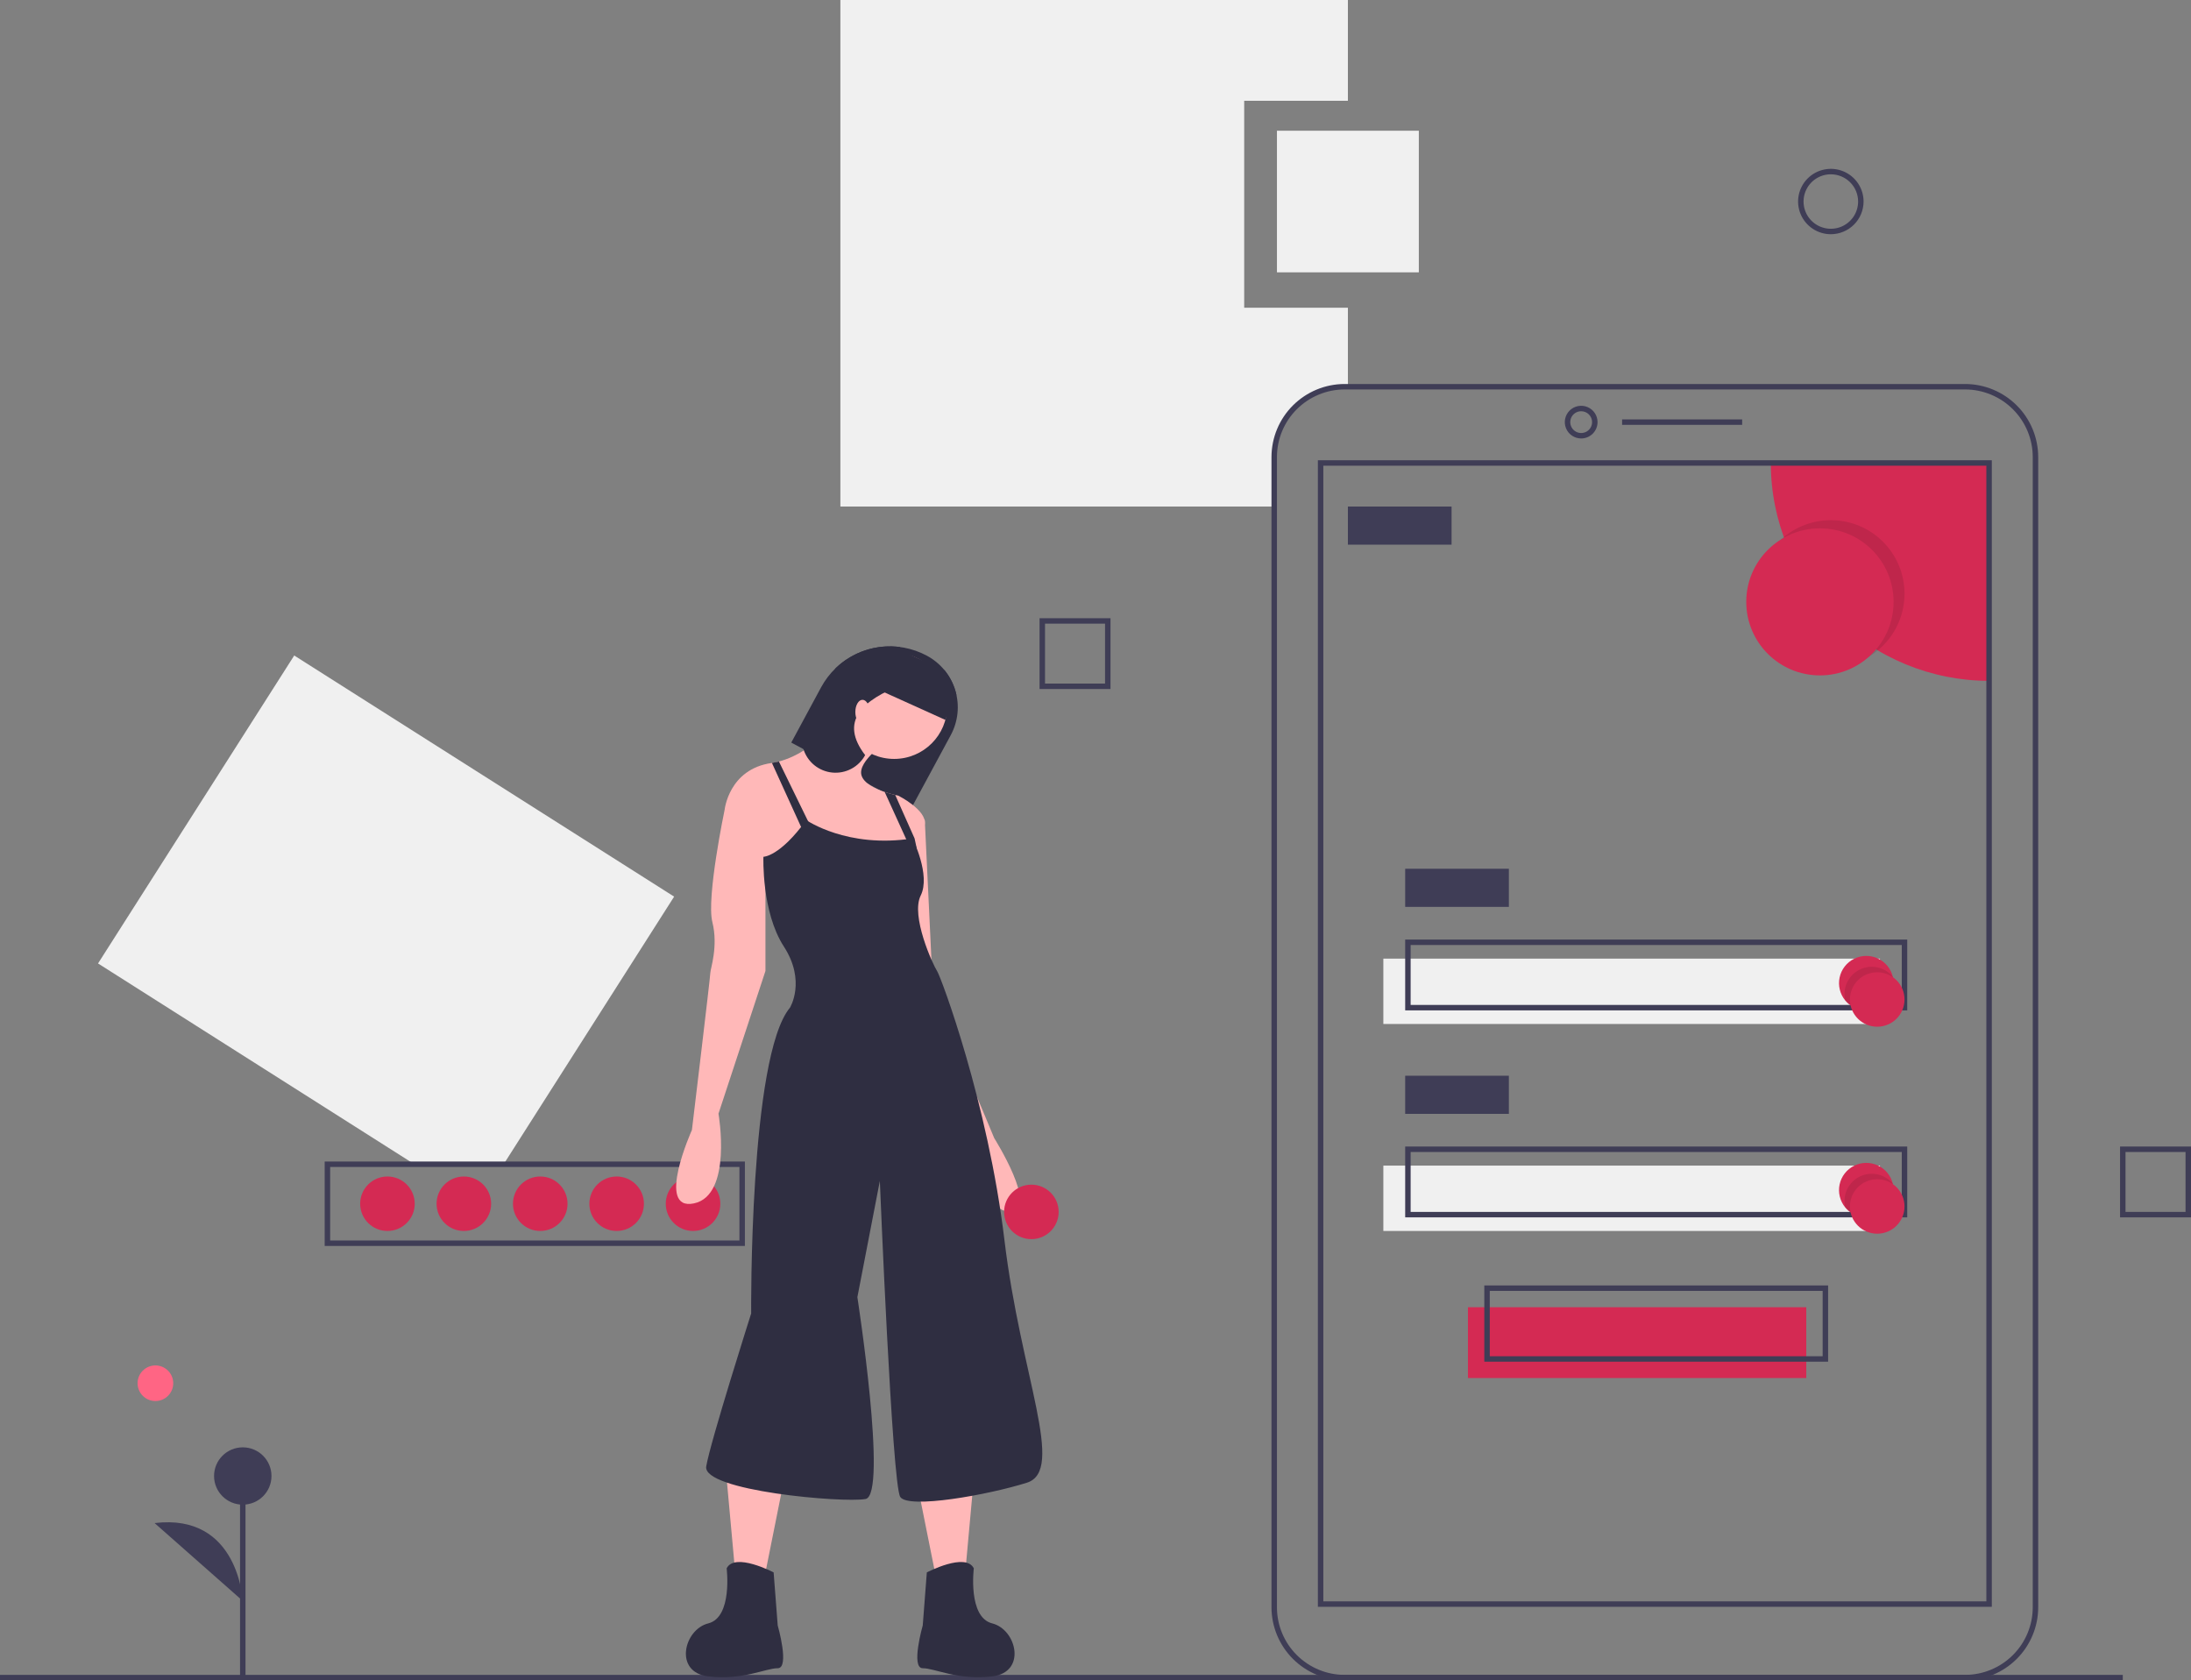 <svg width="236" height="181" viewBox="0 0 236 181" fill="none" xmlns="http://www.w3.org/2000/svg">
<rect x="0" y="0" width="236" height="181" fill="#808080" stroke="none"/>
<g clip-path="url(#clip0)">
<path d="M54.341 125.263L72.613 96.582L31.692 70.609L10.56 103.78L44.407 125.263H54.341Z" fill="#F0F0F0"/>
<path d="M80.234 134.21H34.974V125.116H80.234V134.21ZM35.562 133.623H79.646V125.703H35.562V133.623Z" fill="#3F3D56"/>
<path d="M74.65 132.596C76.273 132.596 77.589 131.283 77.589 129.663C77.589 128.043 76.273 126.729 74.65 126.729C73.027 126.729 71.711 128.043 71.711 129.663C71.711 131.283 73.027 132.596 74.65 132.596Z" fill="#D42A53"/>
<path d="M66.421 132.596C68.044 132.596 69.36 131.283 69.36 129.663C69.36 128.043 68.044 126.729 66.421 126.729C64.798 126.729 63.482 128.043 63.482 129.663C63.482 131.283 64.798 132.596 66.421 132.596Z" fill="#D42A53"/>
<path d="M58.192 132.596C59.815 132.596 61.131 131.283 61.131 129.663C61.131 128.043 59.815 126.729 58.192 126.729C56.569 126.729 55.253 128.043 55.253 129.663C55.253 131.283 56.569 132.596 58.192 132.596Z" fill="#D42A53"/>
<path d="M49.963 132.596C51.586 132.596 52.902 131.283 52.902 129.663C52.902 128.043 51.586 126.729 49.963 126.729C48.34 126.729 47.024 128.043 47.024 129.663C47.024 131.283 48.34 132.596 49.963 132.596Z" fill="#D42A53"/>
<path d="M41.733 132.596C43.357 132.596 44.672 131.283 44.672 129.663C44.672 128.043 43.357 126.729 41.733 126.729C40.11 126.729 38.794 128.043 38.794 129.663C38.794 131.283 40.11 132.596 41.733 132.596Z" fill="#D42A53"/>
<path d="M134.017 33.149V10.854H145.186V0H90.521V54.564H137.25V49.229C137.25 48.235 137.447 47.25 137.828 46.331C138.209 45.412 138.768 44.578 139.472 43.874C140.177 43.171 141.013 42.613 141.934 42.233C142.854 41.852 143.841 41.656 144.837 41.656H145.186V33.149H134.017Z" fill="#F0F0F0"/>
<path d="M194.56 140.81H158.117V148.438H194.56V140.81Z" fill="#D42A53"/>
<path d="M202.496 103.261H149.006V110.301H202.496V103.261Z" fill="#F0F0F0"/>
<path d="M228.653 180.413H0V181H228.653V180.413Z" fill="#3F3D56"/>
<path d="M211.661 181H144.837C142.748 180.998 140.745 180.168 139.267 178.693C137.79 177.219 136.959 175.219 136.956 173.134V49.229C136.959 47.144 137.79 45.144 139.267 43.67C140.745 42.195 142.748 41.365 144.837 41.363H211.661C213.75 41.365 215.754 42.195 217.231 43.67C218.708 45.144 219.539 47.144 219.542 49.229V173.134C219.539 175.219 218.708 177.219 217.231 178.693C215.753 180.168 213.75 180.998 211.661 181ZM144.837 41.95C142.904 41.952 141.05 42.72 139.683 44.084C138.315 45.449 137.546 47.299 137.544 49.229V173.134C137.546 175.064 138.315 176.914 139.683 178.279C141.05 179.643 142.904 180.411 144.837 180.413H211.661C213.595 180.411 215.448 179.643 216.815 178.279C218.183 176.914 218.952 175.064 218.954 173.134V49.229C218.952 47.299 218.183 45.449 216.815 44.084C215.448 42.72 213.595 41.952 211.661 41.95H144.837Z" fill="#3F3D56"/>
<path d="M170.314 47.23C169.965 47.23 169.624 47.127 169.334 46.934C169.044 46.74 168.818 46.465 168.685 46.144C168.551 45.822 168.516 45.468 168.584 45.127C168.652 44.785 168.82 44.472 169.067 44.225C169.314 43.979 169.628 43.812 169.97 43.744C170.312 43.676 170.666 43.711 170.989 43.844C171.311 43.977 171.586 44.203 171.78 44.492C171.974 44.782 172.077 45.122 172.077 45.47C172.077 45.937 171.891 46.384 171.56 46.714C171.23 47.044 170.781 47.23 170.314 47.23ZM170.314 44.297C170.081 44.297 169.854 44.365 169.661 44.494C169.467 44.623 169.317 44.807 169.228 45.021C169.139 45.235 169.115 45.471 169.161 45.699C169.206 45.927 169.318 46.136 169.483 46.3C169.647 46.464 169.856 46.576 170.084 46.621C170.313 46.666 170.549 46.643 170.764 46.554C170.979 46.465 171.162 46.315 171.291 46.122C171.42 45.929 171.489 45.702 171.489 45.47C171.489 45.159 171.365 44.861 171.145 44.641C170.924 44.421 170.625 44.297 170.314 44.297Z" fill="#3F3D56"/>
<path d="M187.654 45.177H174.722V45.763H187.654V45.177Z" fill="#3F3D56"/>
<path d="M214.252 49.87V73.339C208.016 73.338 202.036 70.866 197.627 66.465C193.217 62.064 190.74 56.094 190.74 49.87H214.252Z" fill="#D42A53"/>
<path d="M214.545 173.079H141.953V49.577H214.545V173.079ZM142.54 172.493H213.958V50.164H142.54V172.493Z" fill="#3F3D56"/>
<path opacity="0.1" d="M197.206 71.872C201.588 71.872 205.141 68.326 205.141 63.951C205.141 59.577 201.588 56.031 197.206 56.031C192.823 56.031 189.27 59.577 189.27 63.951C189.27 68.326 192.823 71.872 197.206 71.872Z" fill="black"/>
<path d="M196.03 72.752C200.412 72.752 203.965 69.206 203.965 64.831C203.965 60.457 200.412 56.911 196.03 56.911C191.647 56.911 188.095 60.457 188.095 64.831C188.095 69.206 191.647 72.752 196.03 72.752Z" fill="#D42A53"/>
<path d="M156.354 54.564H145.186V58.671H156.354V54.564Z" fill="#3F3D56"/>
<path d="M162.526 93.58H151.357V97.687H162.526V93.58Z" fill="#3F3D56"/>
<path d="M205.435 108.835H151.357V101.207H205.435V108.835ZM151.945 108.248H204.847V101.794H151.945V108.248Z" fill="#3F3D56"/>
<path d="M202.496 125.556H149.006V132.596H202.496V125.556Z" fill="#F0F0F0"/>
<path d="M162.526 115.875H151.357V119.982H162.526V115.875Z" fill="#3F3D56"/>
<path d="M205.435 131.13H151.357V123.502H205.435V131.13ZM151.945 130.543H204.847V124.089H151.945V130.543Z" fill="#3F3D56"/>
<path d="M196.912 146.677H159.88V138.464H196.912V146.677ZM160.468 146.091H196.324V139.05H160.468V146.091Z" fill="#3F3D56"/>
<path d="M203.965 105.901C203.965 106.505 203.778 107.094 203.43 107.588C203.082 108.082 202.59 108.457 202.021 108.662C201.451 108.866 200.833 108.89 200.249 108.73C199.666 108.571 199.146 108.235 198.76 107.77L198.757 107.767C198.476 107.427 198.276 107.028 198.171 106.6C198.065 106.171 198.058 105.725 198.15 105.294C198.241 104.862 198.429 104.457 198.699 104.108C198.969 103.759 199.314 103.476 199.709 103.278C200.104 103.081 200.538 102.975 200.98 102.968C201.421 102.961 201.859 103.054 202.26 103.239C202.66 103.424 203.014 103.697 203.295 104.038C203.575 104.378 203.775 104.778 203.88 105.206C203.88 105.206 203.88 105.207 203.88 105.207C203.88 105.207 203.881 105.208 203.881 105.208C203.881 105.208 203.881 105.208 203.882 105.209C203.882 105.209 203.882 105.209 203.883 105.209C203.937 105.436 203.965 105.668 203.965 105.901Z" fill="#D42A53"/>
<path opacity="0.1" d="M203.965 105.901C203.965 106.505 203.778 107.094 203.43 107.588C203.082 108.082 202.59 108.457 202.021 108.662C201.451 108.866 200.833 108.89 200.249 108.73C199.666 108.571 199.146 108.235 198.76 107.77L198.757 107.767C198.703 107.54 198.675 107.308 198.675 107.075C198.675 106.471 198.862 105.881 199.21 105.387C199.558 104.893 200.05 104.519 200.619 104.314C201.189 104.11 201.807 104.086 202.391 104.245C202.974 104.405 203.494 104.74 203.88 105.206C203.88 105.206 203.88 105.207 203.88 105.207C203.88 105.207 203.88 105.208 203.881 105.208C203.881 105.208 203.881 105.208 203.882 105.209C203.882 105.209 203.882 105.209 203.883 105.209C203.937 105.436 203.965 105.668 203.965 105.901Z" fill="black"/>
<path d="M202.202 110.595C203.825 110.595 205.141 109.281 205.141 107.661C205.141 106.041 203.825 104.728 202.202 104.728C200.579 104.728 199.263 106.041 199.263 107.661C199.263 109.281 200.579 110.595 202.202 110.595Z" fill="#D42A53"/>
<path d="M203.965 128.196C203.965 128.8 203.778 129.389 203.43 129.883C203.082 130.377 202.59 130.752 202.021 130.956C201.451 131.161 200.833 131.185 200.249 131.025C199.666 130.866 199.146 130.53 198.76 130.065L198.757 130.062C198.476 129.722 198.276 129.323 198.171 128.895C198.065 128.466 198.058 128.02 198.15 127.589C198.241 127.157 198.429 126.752 198.699 126.403C198.969 126.054 199.314 125.771 199.709 125.573C200.104 125.376 200.538 125.27 200.98 125.263C201.421 125.256 201.859 125.349 202.26 125.534C202.66 125.719 203.014 125.992 203.295 126.333C203.575 126.673 203.775 127.073 203.88 127.501C203.88 127.501 203.88 127.502 203.88 127.502C203.88 127.502 203.881 127.503 203.881 127.503C203.881 127.503 203.881 127.503 203.882 127.504C203.882 127.504 203.882 127.504 203.883 127.504C203.937 127.731 203.965 127.963 203.965 128.196Z" fill="#D42A53"/>
<path opacity="0.1" d="M203.965 128.196C203.965 128.8 203.778 129.389 203.43 129.883C203.082 130.377 202.59 130.752 202.021 130.956C201.451 131.161 200.833 131.185 200.249 131.025C199.666 130.866 199.146 130.53 198.76 130.065L198.757 130.062C198.703 129.835 198.675 129.603 198.675 129.37C198.675 128.766 198.862 128.176 199.21 127.682C199.558 127.188 200.05 126.814 200.619 126.609C201.189 126.405 201.807 126.381 202.391 126.54C202.974 126.7 203.494 127.035 203.88 127.501C203.88 127.501 203.88 127.502 203.88 127.502C203.88 127.502 203.88 127.503 203.881 127.503C203.881 127.503 203.881 127.503 203.882 127.504C203.882 127.504 203.882 127.504 203.883 127.504C203.937 127.731 203.965 127.963 203.965 128.196Z" fill="black"/>
<path d="M202.202 132.89C203.825 132.89 205.141 131.576 205.141 129.956C205.141 128.336 203.825 127.023 202.202 127.023C200.579 127.023 199.263 128.336 199.263 129.956C199.263 131.576 200.579 132.89 202.202 132.89Z" fill="#D42A53"/>
<path d="M152.827 14.081H137.544V29.335H152.827V14.081Z" fill="#F0F0F0"/>
<path d="M197.205 25.229C196.508 25.229 195.826 25.022 195.246 24.635C194.666 24.248 194.214 23.699 193.947 23.055C193.68 22.412 193.61 21.704 193.746 21.021C193.883 20.339 194.218 19.711 194.712 19.219C195.205 18.727 195.833 18.392 196.517 18.256C197.202 18.12 197.911 18.189 198.555 18.456C199.2 18.722 199.75 19.174 200.138 19.753C200.525 20.331 200.732 21.012 200.732 21.708C200.731 22.642 200.359 23.536 199.698 24.196C199.037 24.856 198.141 25.227 197.205 25.229ZM197.205 18.775C196.624 18.775 196.056 18.947 195.573 19.269C195.089 19.591 194.713 20.05 194.49 20.586C194.268 21.122 194.21 21.712 194.323 22.281C194.436 22.85 194.716 23.372 195.127 23.783C195.538 24.193 196.062 24.472 196.632 24.585C197.202 24.699 197.793 24.641 198.33 24.419C198.867 24.197 199.326 23.82 199.649 23.338C199.972 22.856 200.144 22.288 200.144 21.708C200.144 20.93 199.834 20.185 199.283 19.635C198.732 19.085 197.985 18.776 197.205 18.775Z" fill="#3F3D56"/>
<path d="M119.616 74.219H111.975V66.592H119.616V74.219ZM112.563 73.632H119.029V67.178H112.563V73.632Z" fill="#3F3D56"/>
<path d="M236 131.13H228.359V123.502H236V131.13ZM228.946 130.543H235.412V124.089H228.946V130.543Z" fill="#3F3D56"/>
<path d="M85.231 79.988L86.543 80.693L91.004 83.093L98.208 86.967L102.406 79.193C102.801 78.463 103.048 77.661 103.133 76.835C103.218 76.01 103.139 75.175 102.9 74.38C102.661 73.584 102.268 72.844 101.742 72.2C101.216 71.557 100.569 71.023 99.836 70.63C98.27 69.787 96.477 69.46 94.714 69.699C92.951 69.938 91.309 70.729 90.025 71.959L90.023 71.961C89.392 72.567 88.859 73.267 88.443 74.037L85.231 79.988Z" fill="#2F2E41"/>
<path d="M104.892 159.273L104.012 168.936L100.712 169.375L98.512 158.395L104.892 159.273Z" fill="#FFB8B8"/>
<path d="M99.832 169.375C99.832 169.375 104.012 167.179 104.892 168.936C104.892 168.936 104.232 174.207 106.872 174.866C109.513 175.525 110.613 180.136 106.872 180.576C103.132 181.015 100.712 179.697 99.392 179.697C98.072 179.697 99.392 175.085 99.392 175.085L99.832 169.375Z" fill="#2F2E41"/>
<path d="M78.27 159.273L79.15 168.936L82.45 169.375L84.65 158.395L78.27 159.273Z" fill="#FFB8B8"/>
<path d="M83.33 169.375C83.33 169.375 79.15 167.179 78.27 168.936C78.27 168.936 78.93 174.207 76.29 174.866C73.649 175.525 72.549 180.136 76.29 180.576C80.03 181.015 82.45 179.697 83.77 179.697C85.09 179.697 83.77 175.085 83.77 175.085L83.33 169.375Z" fill="#2F2E41"/>
<path d="M96.311 81.749C99.471 81.749 102.032 79.193 102.032 76.039C102.032 72.886 99.471 70.329 96.311 70.329C93.152 70.329 90.591 72.886 90.591 76.039C90.591 79.193 93.152 81.749 96.311 81.749Z" fill="#FFB8B8"/>
<path d="M78.05 87.24L82.67 94.487L88.171 94.048L97.192 94.707C97.192 94.707 98.043 93.007 98.738 91.353C99.119 90.527 99.412 89.664 99.612 88.777C99.832 87.24 96.751 85.702 96.751 85.702C96.751 85.702 96.63 85.68 96.428 85.632C96.16 85.569 95.746 85.463 95.293 85.309C94.27 84.962 93.04 84.374 92.791 83.506C92.351 81.969 95.651 79.773 95.651 79.773L91.691 76.039C91.691 76.039 88.173 80.917 83.9 82.028C83.652 82.094 83.401 82.145 83.147 82.182C83.134 82.184 83.123 82.186 83.11 82.189C78.49 82.847 78.05 87.24 78.05 87.24Z" fill="#FFB8B8"/>
<path d="M80.47 85.263L78.05 87.24C78.05 87.24 76.07 96.683 76.73 99.319C77.39 101.954 76.51 104.37 76.51 104.809C76.51 105.248 74.529 121.719 74.529 121.719C74.529 121.719 70.569 130.504 74.749 129.625C78.93 128.747 77.39 119.962 77.39 119.962L82.45 104.589V91.632L80.47 85.263Z" fill="#FFB8B8"/>
<path d="M97.852 87.02L99.612 88.338L100.492 106.785L107.092 122.598C107.092 122.598 111.933 130.284 108.853 130.504C105.772 130.723 103.792 122.598 103.792 122.598L97.852 107.444L96.971 92.73L97.852 87.02Z" fill="#FFB8B8"/>
<path d="M86.85 88.338C86.85 88.338 91.251 91.412 98.292 90.314C98.292 90.314 100.272 94.267 99.172 96.463C98.072 98.66 100.492 103.93 100.932 104.589C101.372 105.248 106.432 118.864 108.192 133.578C109.953 148.292 114.793 158.395 110.613 159.712C106.432 161.03 97.852 162.567 96.971 161.25C96.091 159.932 94.771 127.209 94.771 127.209L92.351 139.727C92.351 139.727 95.651 161.03 93.231 161.469C90.811 161.908 75.629 160.591 76.07 157.955C76.51 155.32 80.91 141.484 80.91 141.484C80.91 141.484 80.69 113.813 85.09 108.542C85.09 108.542 86.85 105.687 84.43 101.954C82.01 98.22 82.23 92.291 82.23 92.291C82.23 92.291 83.99 92.291 86.85 88.338Z" fill="#2F2E41"/>
<path d="M83.147 82.182L86.851 90.314L87.731 89.875L83.9 82.028L83.147 82.182Z" fill="#2F2E41"/>
<path d="M95.293 85.309L98.072 91.412L98.738 91.353L98.512 90.314L96.428 85.632C96.16 85.568 95.746 85.463 95.293 85.309Z" fill="#2F2E41"/>
<path d="M86.542 80.693C86.754 81.372 87.162 81.974 87.715 82.424C88.267 82.873 88.941 83.149 89.65 83.218C90.359 83.287 91.073 83.145 91.703 82.811C92.332 82.477 92.848 81.965 93.187 81.339C90.404 77.706 92.791 75.424 97.312 73.698C97.653 73.067 97.798 72.35 97.728 71.636C97.659 70.923 97.379 70.246 96.923 69.693C95.677 69.534 94.411 69.654 93.217 70.046C92.024 70.439 90.933 71.092 90.025 71.959L90.023 71.961L86.811 77.908C86.582 78.331 86.441 78.795 86.394 79.274C86.348 79.752 86.399 80.234 86.542 80.693Z" fill="#2F2E41"/>
<path d="M92.901 78.016C93.326 78.016 93.671 77.426 93.671 76.698C93.671 75.971 93.326 75.381 92.901 75.381C92.476 75.381 92.131 75.971 92.131 76.698C92.131 77.426 92.476 78.016 92.901 78.016Z" fill="#FFB8B8"/>
<path d="M95.196 74.548L101.81 77.539L103.022 74.869C102.813 73.893 102.376 72.98 101.746 72.205L97.194 70.147L95.196 74.548Z" fill="#2F2E41"/>
<path d="M111.093 133.477C112.717 133.477 114.032 132.163 114.032 130.543C114.032 128.923 112.717 127.609 111.093 127.609C109.47 127.609 108.154 128.923 108.154 130.543C108.154 132.163 109.47 133.477 111.093 133.477Z" fill="#D42A53"/>
<path d="M16.739 150.915C17.8 150.915 18.66 150.057 18.66 148.998C18.66 147.939 17.8 147.081 16.739 147.081C15.679 147.081 14.819 147.939 14.819 148.998C14.819 150.057 15.679 150.915 16.739 150.915Z" fill="#FF6584"/>
<path d="M26.444 158.99H25.856V180.819H26.444V158.99Z" fill="#3F3D56"/>
<path d="M26.15 162.077C27.858 162.077 29.242 160.695 29.242 158.99C29.242 157.285 27.858 155.903 26.15 155.903C24.442 155.903 23.057 157.285 23.057 158.99C23.057 160.695 24.442 162.077 26.15 162.077Z" fill="#3F3D56"/>
<path d="M26.15 172.444C26.15 172.444 25.708 162.959 16.651 164.062L26.15 172.444Z" fill="#3F3D56"/>
</g>
<defs>
<clipPath id="clip0">
<rect width="236" height="181" fill="white"/>
</clipPath>
</defs>
</svg>
